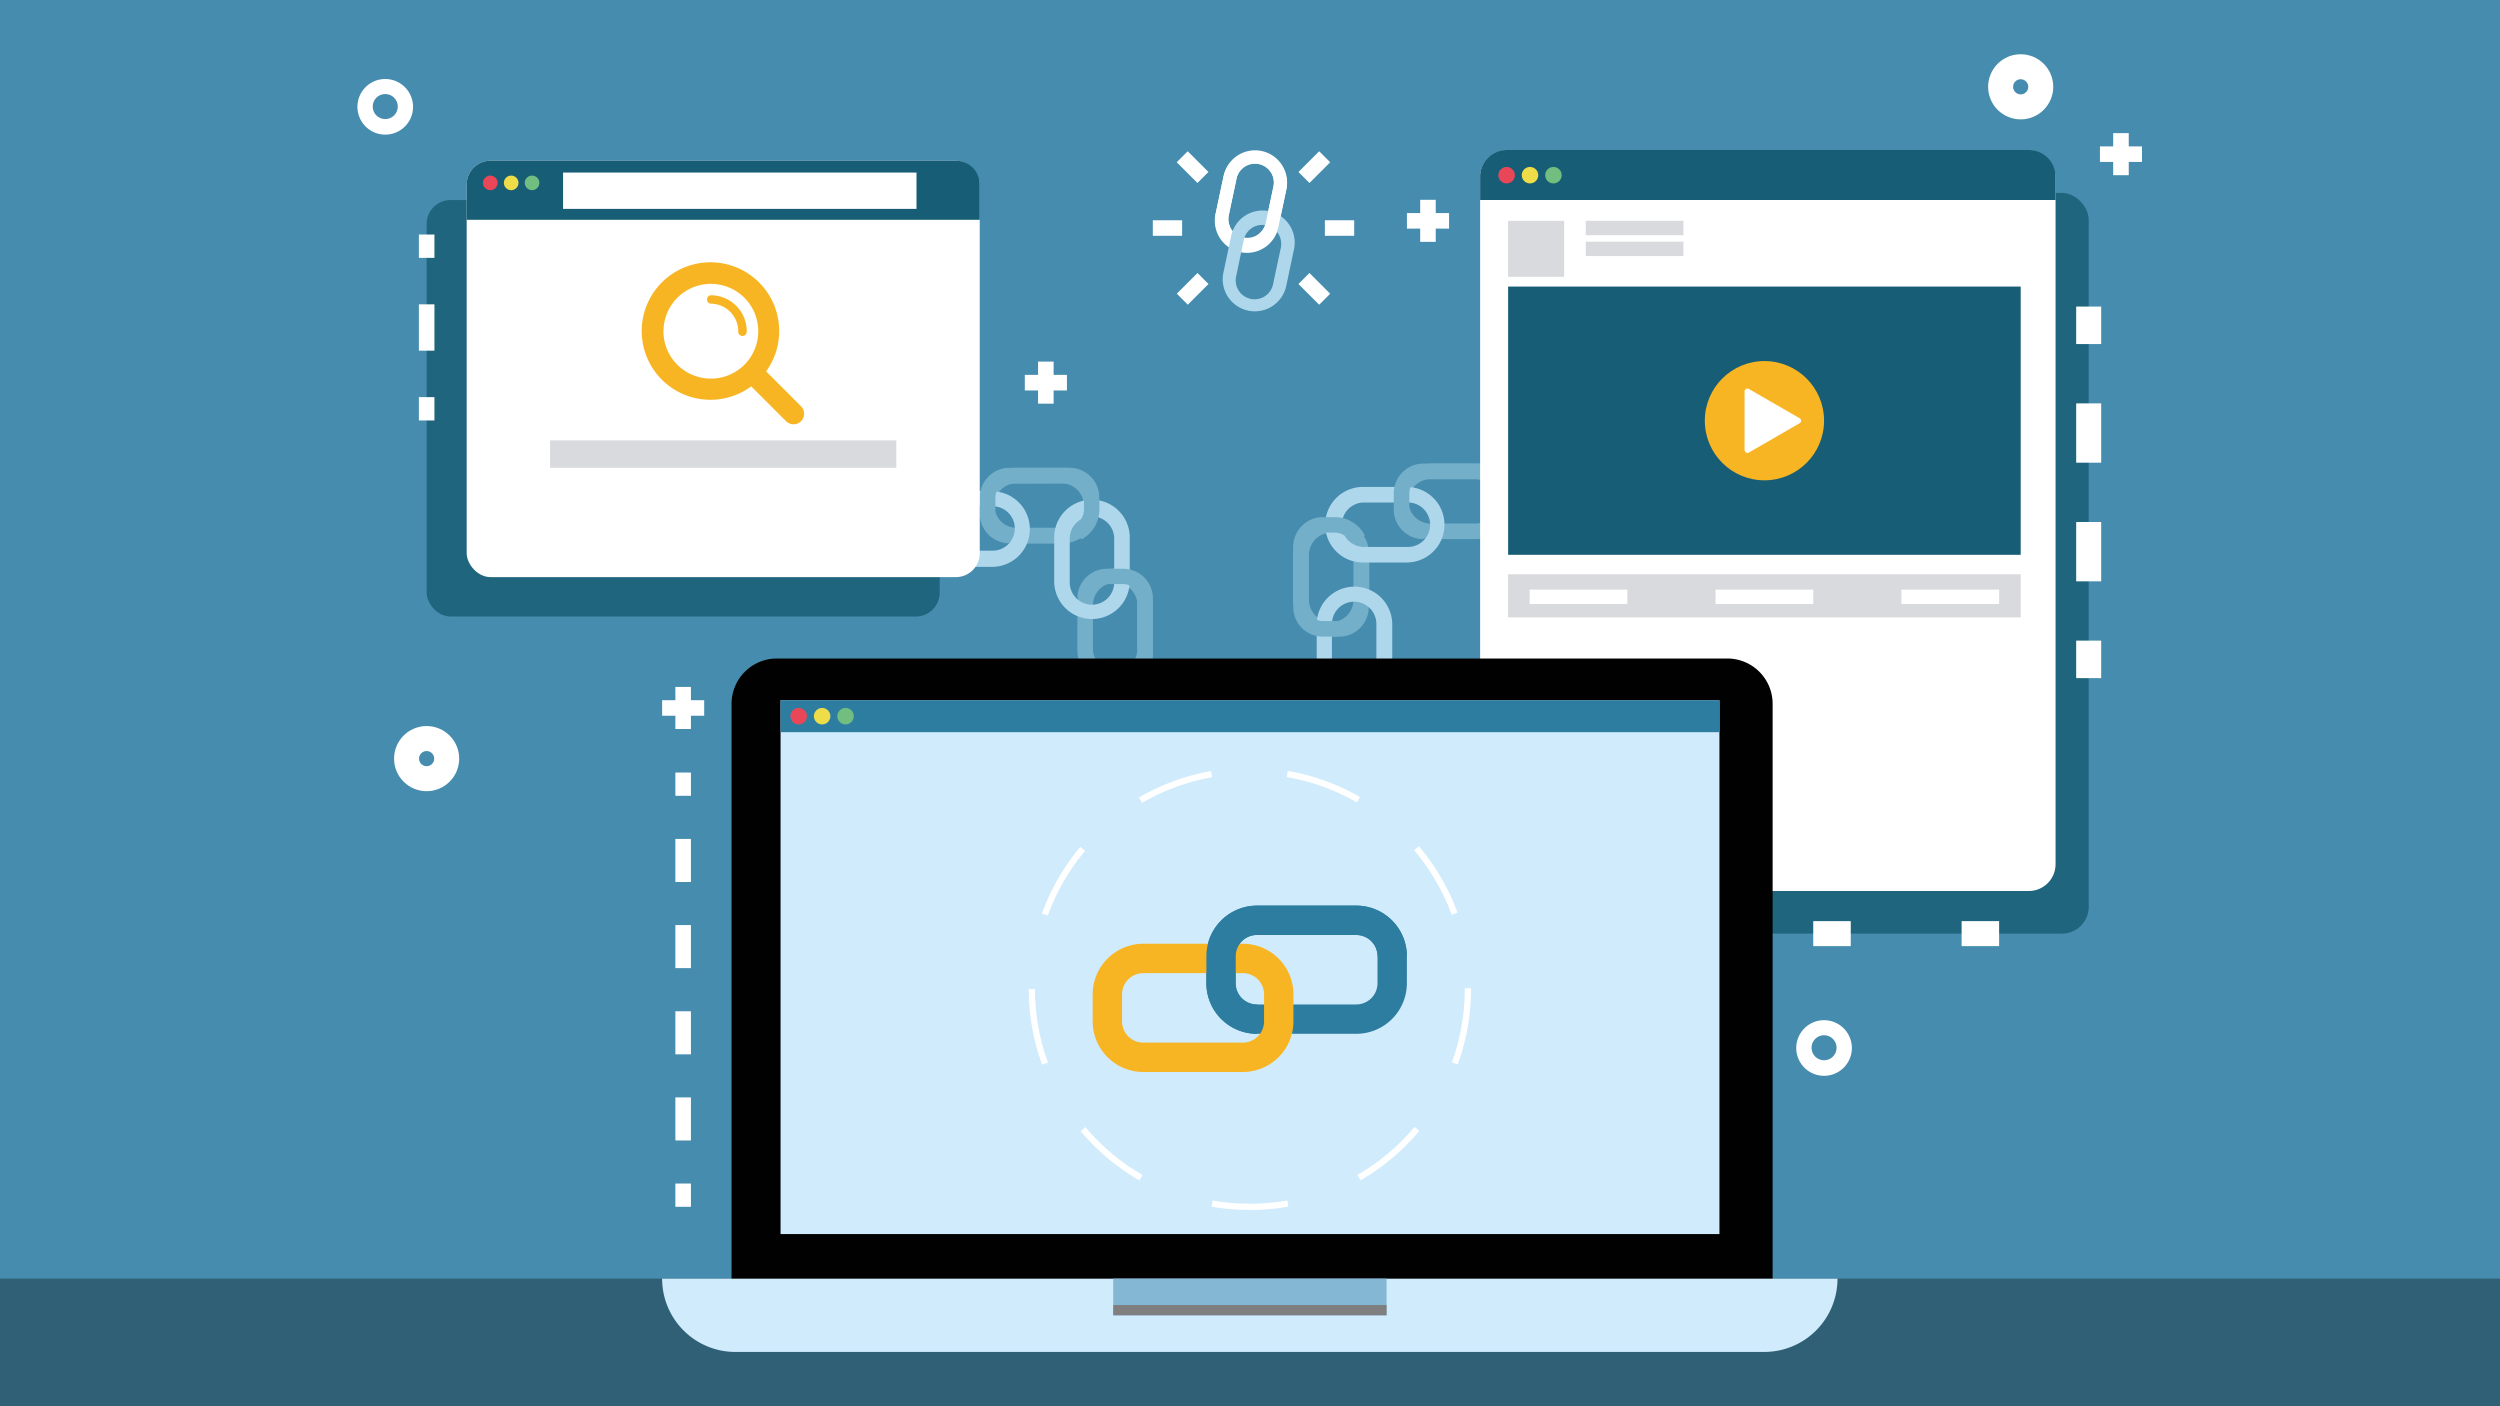 <svg xmlns="http://www.w3.org/2000/svg" viewBox="0 0 400 225"><g style="isolation:isolate"><g data-name="Calque 2"><path fill="#468cae" d="M0 0h400v225H0z"/><path fill="#2f6076" d="M0 204.58h400V225H0z"/></g><g data-name="Calque 1"><path d="M213 101.87a6.05 6.05 0 0 1-6-6v-7a6 6 0 1 1 12.09 0v7a6.05 6.05 0 0 1-6.09 6zm0-16.64a3.56 3.56 0 0 0-3.56 3.56v7a3.56 3.56 0 1 0 7.11 0v-7a3.56 3.56 0 0 0-3.55-3.56z" fill="#74afc9"/><path d="M216.67 112.91a6.05 6.05 0 0 1-6-6v-7a6 6 0 1 1 12.09 0v7a6.05 6.05 0 0 1-6.09 6zm0-16.64a3.56 3.56 0 0 0-3.56 3.56v7a3.56 3.56 0 0 0 7.11 0v-7a3.56 3.56 0 0 0-3.55-3.56z" fill="#aed7ec"/><path d="M214.27 101.87h-2.62a4.74 4.74 0 0 1-4.73-4.73v-9.67a4.74 4.74 0 0 1 4.73-4.73v2.49a2.25 2.25 0 0 0-2.24 2.24v9.66a2.25 2.25 0 0 0 2.24 2.24h2.62a2.25 2.25 0 0 0 2.24-2.24H219a4.74 4.74 0 0 1-4.73 4.74zm21.84-15.61h-7a6 6 0 1 1 0-12.09h7a6 6 0 0 1 0 12.09zm-7-9.6a3.56 3.56 0 1 0 0 7.11h7a3.56 3.56 0 0 0 0-7.11z" fill="#74afc9"/><path d="M225.07 90h-7a6 6 0 0 1 0-12.09h7a6 6 0 1 1 0 12.09zm-7-9.6a3.56 3.56 0 0 0 0 7.11h7a3.56 3.56 0 1 0 0-7.11z" fill="#aed7ec"/><path d="M227.76 86.26a4.74 4.74 0 0 1-4.76-4.73v-2.62a4.74 4.74 0 0 1 4.73-4.73h9.66a4.74 4.74 0 0 1 4.73 4.73h-2.49a2.25 2.25 0 0 0-2.24-2.24h-9.66a2.25 2.25 0 0 0-2.24 2.24v2.62a2.25 2.25 0 0 0 2.24 2.24zM209.4 96.43h-2.49v-8.25a5.45 5.45 0 0 1 5.44-5.44h1.21a5.43 5.43 0 0 1 4.82 2.92l-2.21 1.15a3 3 0 0 0-2.62-1.59h-1.21a3 3 0 0 0-3 3zm-52.63-15.54a6.05 6.05 0 0 1 6-6h7a6 6 0 1 1 0 12.09h-7a6.05 6.05 0 0 1-6-6.09zm16.64 0a3.56 3.56 0 0 0-3.56-3.56h-7a3.56 3.56 0 1 0 0 7.11h7a3.56 3.56 0 0 0 3.56-3.55z" fill="#74afc9"/><path d="M145.73 84.61a6.05 6.05 0 0 1 6-6h7a6 6 0 1 1 0 12.09h-7a6.05 6.05 0 0 1-6-6.09zm16.64 0a3.56 3.56 0 0 0-3.56-3.61h-7a3.56 3.56 0 0 0 0 7.11h7a3.56 3.56 0 0 0 3.56-3.5z" fill="#aed7ec"/><path d="M156.77 82.21v-2.63a4.74 4.74 0 0 1 4.73-4.73h9.66a4.74 4.74 0 0 1 4.73 4.73h-2.49a2.25 2.25 0 0 0-2.24-2.24h-9.66a2.25 2.25 0 0 0-2.24 2.24v2.62a2.25 2.25 0 0 0 2.24 2.24v2.49a4.74 4.74 0 0 1-4.73-4.72zM172.38 104v-7a6 6 0 1 1 12.09 0v7a6 6 0 0 1-12.09 0zm9.6-7a3.56 3.56 0 1 0-7.11 0v7a3.56 3.56 0 0 0 7.11 0z" fill="#74afc9"/><path d="M168.67 93v-7a6 6 0 0 1 12.09 0v7a6 6 0 1 1-12.09 0zm9.6-7a3.56 3.56 0 0 0-7.11 0v7a3.56 3.56 0 1 0 7.11 0z" fill="#aed7ec"/><path d="M172.38 95.69a4.74 4.74 0 0 1 4.73-4.69h2.62a4.74 4.74 0 0 1 4.73 4.73v9.66a4.74 4.74 0 0 1-4.73 4.73v-2.52a2.25 2.25 0 0 0 2.24-2.24v-9.67a2.25 2.25 0 0 0-2.24-2.24h-2.62a2.25 2.25 0 0 0-2.24 2.24zm-10.17-18.35v-2.49h8.25a5.45 5.45 0 0 1 5.44 5.44v1.21a5.43 5.43 0 0 1-2.9 4.82l-1.15-2.21a3 3 0 0 0 1.59-2.62v-1.2a3 3 0 0 0-3-3z" fill="#74afc9"/><rect x="242.12" y="30.87" width="92.07" height="118.51" rx="4.28" ry="4.28" fill="#1f657d"/><rect x="236.82" y="24.05" width="92.07" height="118.51" rx="4.28" ry="4.28" fill="#fff"/><path d="M324.61 24H241.1a4.28 4.28 0 0 0-4.28 4.28V32h92.07v-3.67a4.28 4.28 0 0 0-4.28-4.33z" fill="#175d76"/><circle cx="241.06" cy="28.03" r="1.32" fill="#e94757"/><circle cx="244.8" cy="28.03" r="1.32" fill="#eedd49"/><circle cx="248.55" cy="28.03" r="1.32" fill="#72bd80"/><path fill="#d9dadd" d="M241.3 35.33h8.96v8.96h-8.96zm12.42 0h15.63v2.3h-15.63zm0 3.34h15.63v2.3h-15.63z"/><path fill="#175d76" d="M323.31 88.77H241.3V45.85h82.01z"/><path fill="#d9dadd" d="M241.3 91.88h82.01v6.9H241.3z"/><path fill="#fff" d="M244.75 94.34h15.63v2.3h-15.63zm29.74 0h15.63v2.3h-15.63zm29.74 0h15.63v2.3h-15.63z"/><circle cx="282.31" cy="67.31" r="9.54" fill="#f8b523"/><path d="M287.92 66.91l-8.09-4.67a.46.46 0 0 0-.7.4V72a.46.46 0 0 0 .7.4l8.09-4.67a.46.46 0 0 0 0-.82z" fill="#fff"/><path d="M283.62 206.93H117.05v-94.32a7.25 7.25 0 0 1 7.25-7.25h152.07a7.25 7.25 0 0 1 7.25 7.25z" fill="#010101"/><path fill="#d0ebfc" d="M124.89 112.05h150.22v85.4H124.89zM282.3 216.31H117.66a11.72 11.72 0 0 1-11.72-11.72H294a11.72 11.72 0 0 1-11.7 11.72z"/><path fill="#83b7d4" d="M178.12 204.58h43.73v5.86h-43.73z"/><path fill="#807f7f" d="M178.12 208.8h43.73v1.65h-43.73z"/><path fill="#2d7da1" d="M124.89 112.05h150.22v5.1H124.89z"/><circle cx="127.79" cy="114.59" r="1.32" fill="#e94757"/><circle cx="131.54" cy="114.59" r="1.32" fill="#eedd49"/><circle cx="135.29" cy="114.59" r="1.32" fill="#72bd80"/><path d="M217 165.41h-15.88a8.1 8.1 0 0 1-8.1-8.1V153a8.1 8.1 0 0 1 8.1-8.1H217a8.1 8.1 0 0 1 8.1 8.1v4.32a8.1 8.1 0 0 1-8.1 8.09zm-15.92-15.82a3.4 3.4 0 0 0-3.4 3.4v4.32a3.4 3.4 0 0 0 3.4 3.4H217a3.4 3.4 0 0 0 3.4-3.4V153a3.4 3.4 0 0 0-3.4-3.4z" fill="#2d7da1"/><path d="M198.85 171.52h-15.92a8.1 8.1 0 0 1-8.1-8.1v-4.32a8.1 8.1 0 0 1 8.1-8.1h15.92a8.1 8.1 0 0 1 8.1 8.1v4.32a8.1 8.1 0 0 1-8.1 8.1zm-15.92-15.82a3.4 3.4 0 0 0-3.4 3.4v4.32a3.4 3.4 0 0 0 3.4 3.4h15.92a3.4 3.4 0 0 0 3.4-3.4v-4.32a3.4 3.4 0 0 0-3.4-3.4z" fill="#f8b523"/><path d="M201.12 165.41a8.1 8.1 0 0 1-8.1-8.1V153a8.1 8.1 0 0 1 8.1-8.1H217a8.1 8.1 0 0 1 8.1 8.1h-4.69a3.4 3.4 0 0 0-3.4-3.4h-15.89a3.4 3.4 0 0 0-3.4 3.4v4.32a3.4 3.4 0 0 0 3.4 3.4z" fill="#2d7da1"/><circle cx="199.98" cy="158.21" r="34.89" fill="none" stroke="#fff" stroke-miterlimit="10" stroke-dasharray="12.174,12.174"/><circle cx="68.26" cy="121.38" r="3.21" fill="none" stroke="#fff" stroke-miterlimit="10" stroke-width="4"/><rect x="68.26" y="32.01" width="82.09" height="66.63" rx="3.82" ry="3.82" fill="#1f657d"/><rect x="74.67" y="25.71" width="82.09" height="66.63" rx="3.82" ry="3.82" fill="#fff"/><path d="M152.94 25.71H78.49a3.82 3.82 0 0 0-3.82 3.82v5.64h82.09v-5.65a3.82 3.82 0 0 0-3.82-3.81z" fill="#175d76"/><circle cx="78.45" cy="29.26" r="1.17" fill="#e94757"/><circle cx="81.79" cy="29.26" r="1.17" fill="#eedd49"/><circle cx="85.13" cy="29.26" r="1.17" fill="#72bd80"/><path fill="#fff" d="M90.09 27.61h56.55v5.81H90.09z"/><path fill="#d9dadd" d="M88.01 70.46h55.4v4.39h-55.4z"/><path d="M119.48 53a5.76 5.76 0 0 0-5.76-5.76.68.68 0 0 0 0 1.35 4.41 4.41 0 0 1 4.4 4.4.68.68 0 1 0 1.35 0z" fill="#f8b523"/><path d="M128.16 65l-5.58-5.58a11 11 0 1 0-2.38 2.4l5.58 5.58a1.69 1.69 0 1 0 2.38-2.4zm-22-12a7.58 7.58 0 1 1 7.58 7.58 7.59 7.59 0 0 1-7.59-7.58z" fill="#f8b523"/><path fill="none" stroke="#fff" stroke-miterlimit="10" stroke-width="4" d="M290.12 149.38h6m17.74 0h6m14.33-100.33v6"/><path fill="none" stroke="#fff" stroke-miterlimit="10" stroke-width="4" stroke-dasharray="9.491,9.491" d="M334.19 64.54v33.21"/><path fill="none" stroke="#fff" stroke-miterlimit="10" stroke-width="4" d="M334.19 102.5v6"/><path d="M205.83 30.24l-1.24 5.85A5.14 5.14 0 1 1 194.54 34l1.24-5.85a5.14 5.14 0 0 1 10.05 2.13zm-9.22 4.17a3 3 0 1 0 5.91 1.25l1.24-5.85a3 3 0 0 0-5.91-1.25z" fill="#fff"/><path d="M207 40.07l-1.24 5.85a5.14 5.14 0 0 1-10.05-2.13l1.24-5.85A5.14 5.14 0 1 1 207 40.07zm-9.22 4.17a3 3 0 0 0 5.91 1.25l1.24-5.85a3 3 0 1 0-5.93-1.25z" fill="#aed7ec"/><path d="M201.87 24.16a5.14 5.14 0 0 0-6.09 4L194.54 34a5.11 5.11 0 0 0 .5 3.48l.3-1.43 1.5.32a3 3 0 0 1-.24-1.93l1.24-5.85a3 3 0 0 1 5.91 1.25l-1.24 5.85a3 3 0 0 1-1.25 1.87l-.53 2.5a5.14 5.14 0 0 0 3.85-3.93l1.24-5.85a5.14 5.14 0 0 0-3.95-6.12zm10.11 11.08h4.69v2.49h-4.69zm-27.53 0h4.69v2.49h-4.69zm23.304-7.722l3.316-3.316 1.761 1.76-3.316 3.317zm-19.47 19.475l3.316-3.316 1.761 1.76-3.316 3.317zm19.467-1.553l1.761-1.76 3.316 3.316-1.76 1.76zm-19.474-19.48l1.76-1.76 3.317 3.316-1.761 1.76zm154.443-2.54h-2.12V21.3h-2.49v2.12h-2.12v2.49h2.12v2.12h2.49v-2.12h2.12v-2.49zm-113 8.55h-2.49v2.12h-2.12v2.49h2.12v2.12h2.49v-2.12h2.13v-2.49h-2.13v-2.12zm-119.17 77.94h-2.49v2.12h-2.12v2.49h2.12v2.12h2.49v-2.12h2.12v-2.49h-2.12v-2.12zm58.03-52.05h-2.49v2.12h-2.12v2.49h2.12v2.12h2.49v-2.12h2.13v-2.49h-2.13v-2.12zm123.27 105.37a4.45 4.45 0 1 0 4.45 4.45 4.46 4.46 0 0 0-4.45-4.45zm0 6.41a2 2 0 1 1 2-2 2 2 0 0 1-2 2zm-230.21-157a4.45 4.45 0 1 0 4.45 4.45 4.46 4.46 0 0 0-4.45-4.45zm0 6.41a2 2 0 1 1 2-2 2 2 0 0 1-2 2zm5.38 18.48h2.49v3.73h-2.49zm0 11.16h2.49v7.42h-2.49zm0 14.85h2.49v3.73h-2.49zm41.04 60.06h2.49v3.73h-2.49zm0 10.63h2.49v6.89h-2.49zm0 41.35h2.49v6.89h-2.49zm0-27.57h2.49v6.89h-2.49zm0 13.79h2.49v6.89h-2.49zm0 27.56h2.49v3.73h-2.49z" fill="#fff"/><circle cx="323.31" cy="13.89" r="3.21" fill="none" stroke="#fff" stroke-miterlimit="10" stroke-width="4"/></g></g></svg>